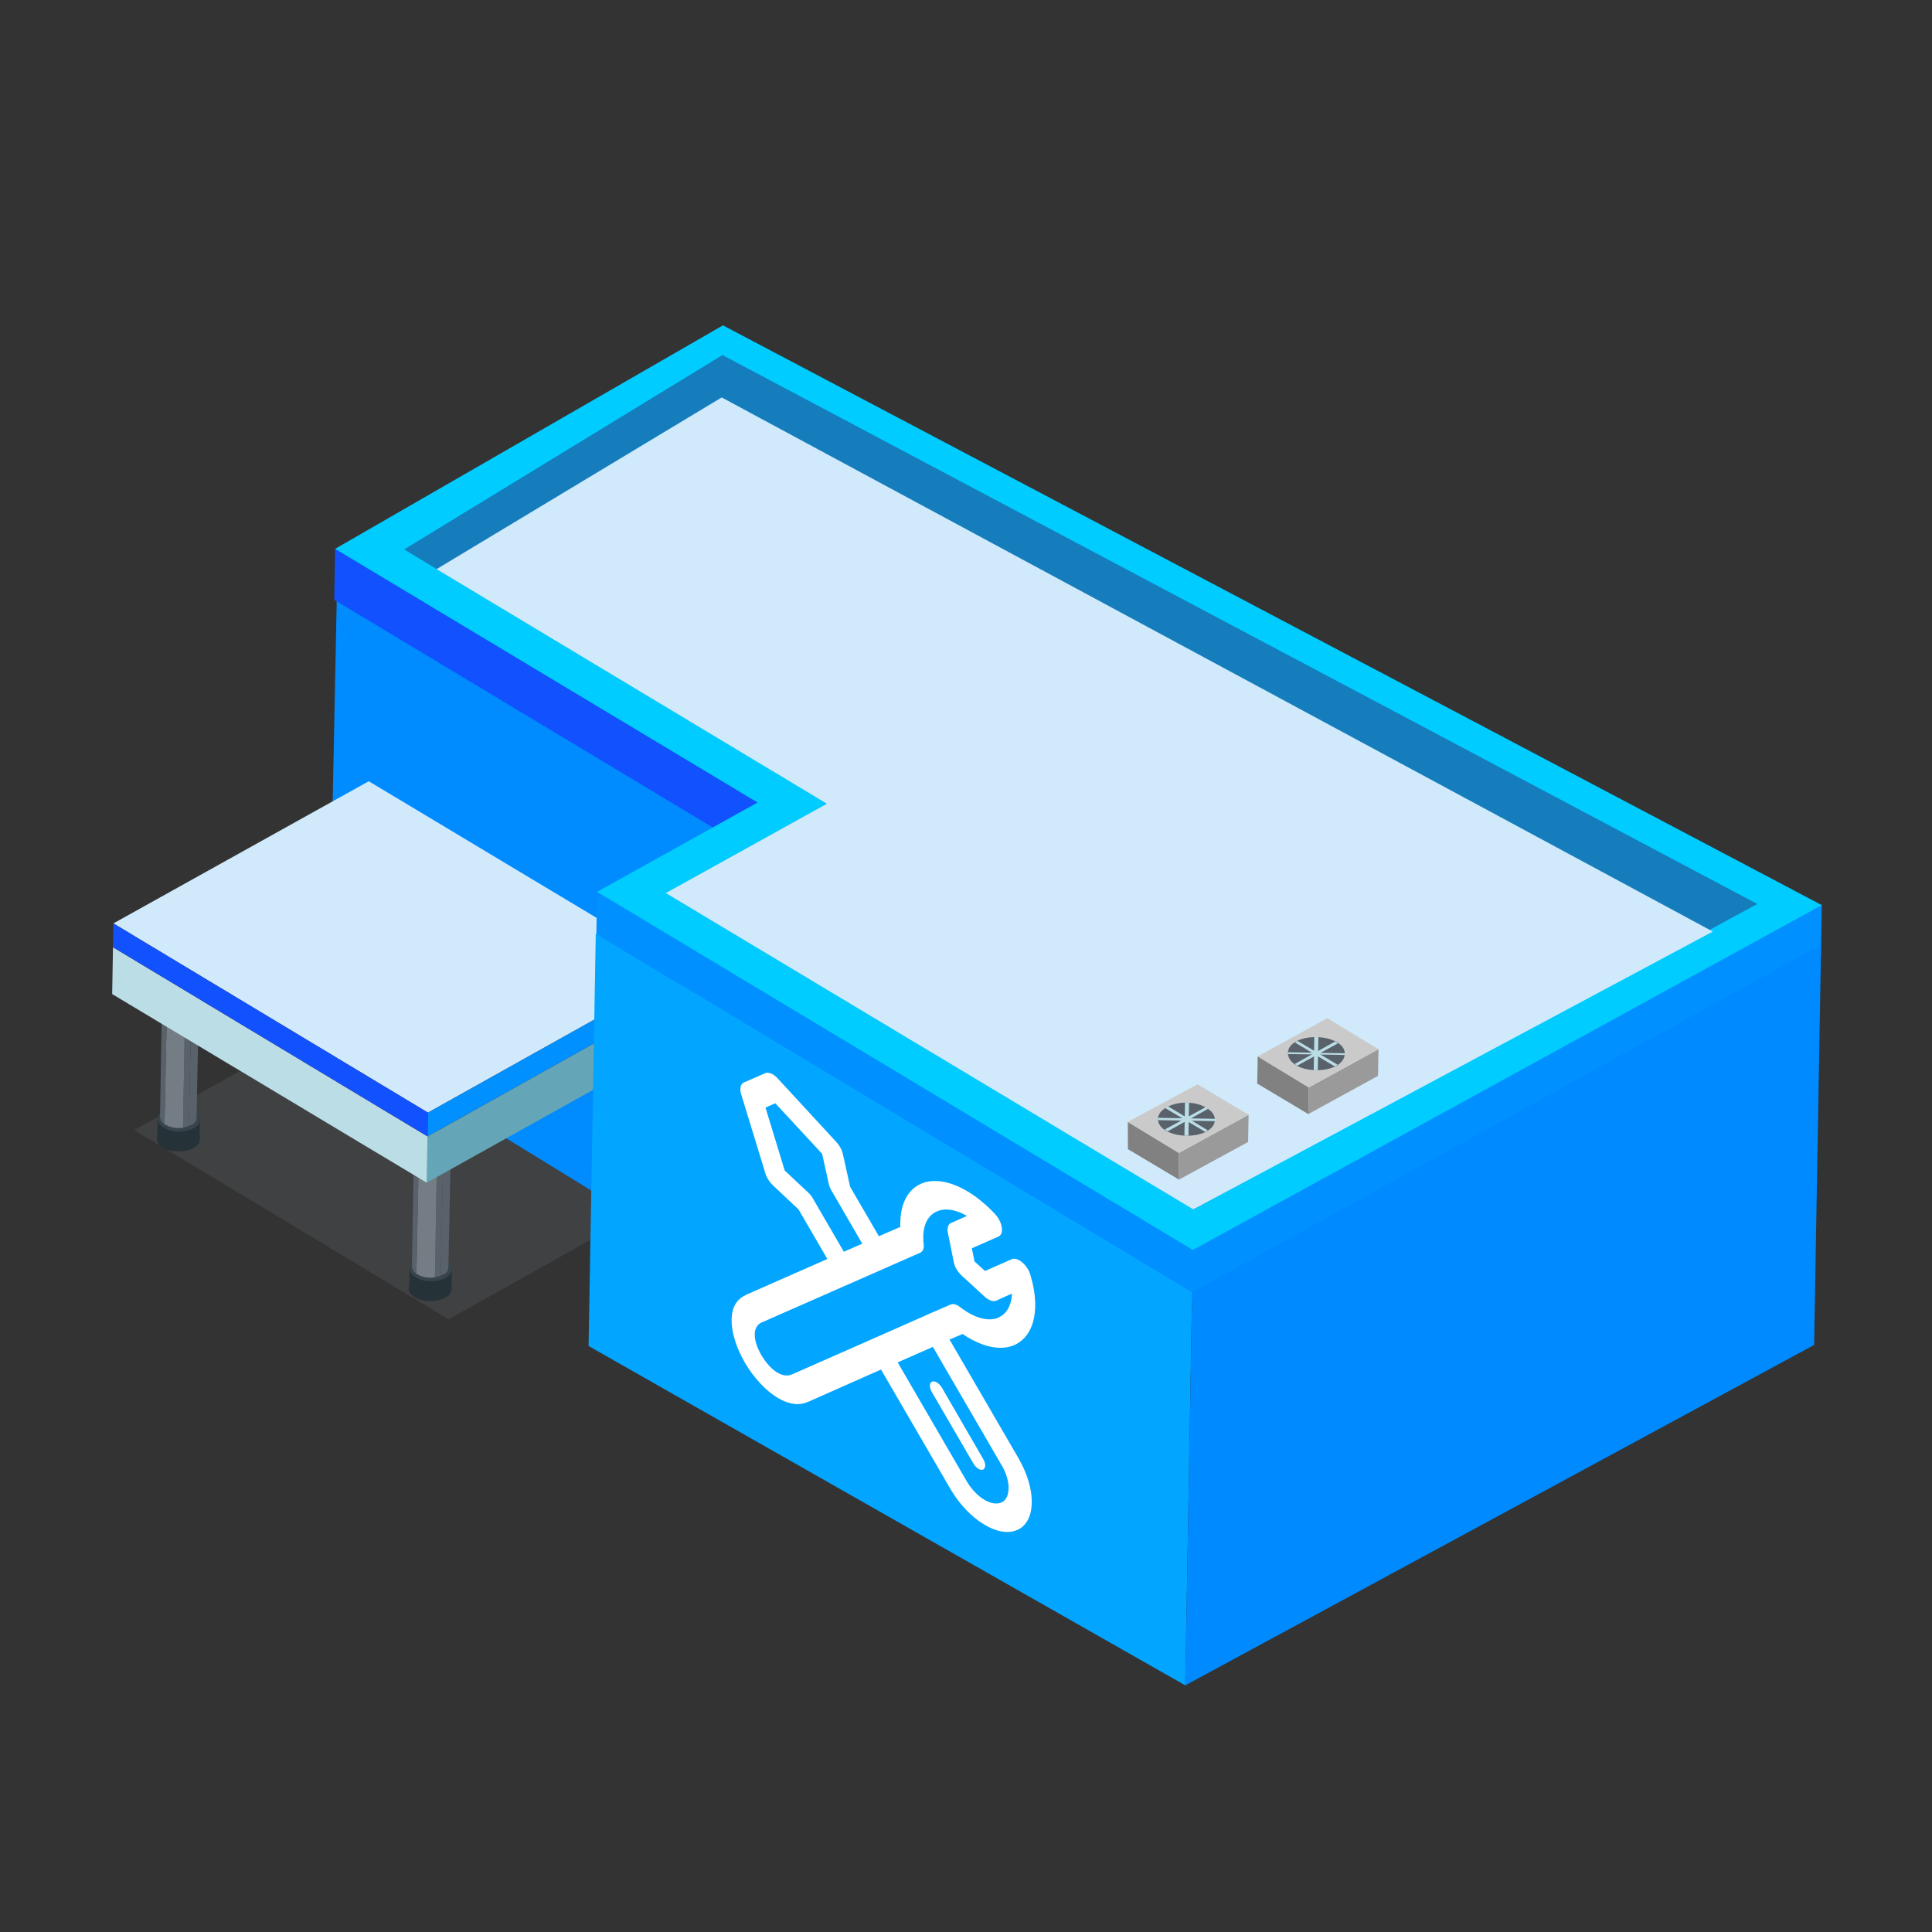 <?xml version="1.0" encoding="UTF-8"?>
<svg width="293px" height="293px" viewBox="0 0 293 293" version="1.1" xmlns="http://www.w3.org/2000/svg" xmlns:xlink="http://www.w3.org/1999/xlink">
    <rect x="0" y="0" width="293" height="293" fill="#333333" stroke="none"/>
    <title>后勤办公类</title>
    <g id="页面-1" stroke="none" stroke-width="1" fill="none" fill-rule="evenodd">
        <g id="画板" transform="translate(-948, -148)">
            <g id="后勤办公类" transform="translate(948, 148)">
                <rect id="矩形" fill="#D7D7D7" opacity="0" x="0" y="0" width="293" height="293"></rect>
                <g id="编组-4" transform="translate(146.5, 152.5) rotate(1) translate(-146.5, -152.5) translate(17, 50)" fill-rule="nonzero">
                    <g id="编组-7">
                        <polygon id="路径" fill-opacity="0.196" fill="#747D84" points="41.95 101.349 3.694 123.581 51.888 151.438 90.144 129.118"></polygon>
                        <polygon id="路径" fill="#008BFF" points="97.18 145.726 97.356 79.995 33.011 42.078 32.835 107.721"></polygon>
                        <polygon id="路径" fill="#1152FE" points="103.336 83.51 129.896 68.132 32.628 34.915 32.628 42.648"></polygon>
                        <polygon id="路径" fill="#682D14" points="129.896 68.132 103.336 83.51 103.16 149.153 129.72 133.775"></polygon>
                        <polygon id="路径" fill="#461C0A" points="103.336 83.51 97.356 79.995 97.18 145.726 103.16 149.153"></polygon>
                        <polygon id="路径" fill="#253237" points="45.82 146.956 52.24 146.956 52.24 144.232 45.82 144.232"></polygon>
                        <path d="M51.272,145.287 C49.689,144.408 48.165,144.408 46.699,145.287 C45.996,145.697 45.702,146.166 45.82,146.693 C45.702,147.279 45.996,147.777 46.699,148.187 C47.344,148.538 48.106,148.714 48.986,148.714 C49.924,148.714 50.686,148.538 51.272,148.187 C51.917,147.894 52.24,147.425 52.24,146.781 C52.357,146.253 52.035,145.755 51.272,145.287 Z" id="路径" fill="#253237"></path>
                        <path d="M52.24,144.232 L52.24,143.969 C52.24,143.676 52.064,143.383 51.712,143.09 L50.569,142.475 L49.689,142.299 C48.575,142.182 47.637,142.299 46.875,142.651 L46.699,142.826 L46.171,143.178 C45.937,143.529 45.82,143.764 45.82,143.881 C45.761,144.057 45.761,144.174 45.82,144.232 C45.82,144.642 46.084,145.023 46.611,145.375 L46.699,145.463 C47.52,145.814 48.429,145.99 49.425,145.99 C50.129,145.931 50.745,145.755 51.272,145.463 L51.448,145.375 C51.917,145.023 52.181,144.642 52.24,144.232 M49.689,143.266 L50.129,143.441 C50.422,143.617 50.569,143.764 50.569,143.881 L50.657,144.232 L50.569,144.32 C50.569,144.496 50.422,144.642 50.129,144.76 L50.041,144.847 L49.689,145.023 C48.986,145.14 48.399,145.082 47.93,144.847 L47.842,144.76 C47.549,144.642 47.403,144.467 47.403,144.232 C47.285,143.881 47.432,143.617 47.842,143.441 C48.429,143.148 49.044,143.09 49.689,143.266 Z" id="形状" fill="#253237"></path>
                        <path d="M51.272,142.563 C50.686,142.153 49.924,141.948 48.986,141.948 C48.106,141.948 47.344,142.123 46.699,142.475 C46.113,142.885 45.82,143.324 45.82,143.793 C45.82,144.32 46.113,144.76 46.699,145.111 C47.344,145.521 48.106,145.726 48.986,145.726 C49.865,145.726 50.627,145.55 51.272,145.199 C51.917,144.789 52.24,144.349 52.24,143.881 C52.24,143.354 51.917,142.914 51.272,142.563 Z" id="路径" fill="#37444B"></path>
                        <path d="M50.921,144.672 C51.448,144.437 51.712,144.057 51.712,143.529 L51.8,113.036 C51.791,113.51 51.498,113.89 50.921,114.179 L50.657,114.355 L50.569,144.847 L50.921,144.672 Z" id="路径" fill="#59626B"></path>
                        <polygon id="路径" fill="#59626B" points="50.569 144.847 50.657 114.355 49.689 114.618 49.689 145.111"></polygon>
                        <path d="M49.689,145.111 L49.689,114.618 C48.693,114.794 47.813,114.647 47.051,114.179 L46.963,114.179 L46.875,144.672 L46.963,144.672 C47.784,145.14 48.693,145.287 49.689,145.111 Z" id="路径" fill="#747D84"></path>
                        <polygon id="路径" fill="#59626B" points="46.347 113.652 46.171 113.036 46.171 143.529 46.347 144.144 46.875 144.672 46.963 114.179"></polygon>
                        <path d="M51.8,113.036 C51.8,112.626 51.507,112.246 50.921,111.894 C49.631,111.132 48.341,111.132 47.051,111.894 C46.465,112.246 46.171,112.626 46.171,113.036 C46.171,113.505 46.465,113.886 47.051,114.179 C48.341,114.94 49.631,114.94 50.921,114.179 C51.507,113.886 51.8,113.505 51.8,113.036 Z" id="路径" fill="#00394E"></path>
                        <polygon id="路径" fill="#253237" points="13.649 124.935 13.649 122.211 7.229 122.211 7.229 124.935"></polygon>
                        <path d="M13.649,124.759 C13.766,124.232 13.444,123.734 12.682,123.265 C11.099,122.386 9.574,122.386 8.109,123.265 C7.405,123.675 7.112,124.144 7.229,124.671 C7.112,125.257 7.405,125.755 8.109,126.165 C8.754,126.517 9.516,126.692 10.395,126.692 C11.333,126.692 12.095,126.517 12.682,126.165 C13.327,125.872 13.649,125.403 13.649,124.759 Z" id="路径" fill="#253237"></path>
                        <path d="M11.978,120.453 L11.099,120.277 C9.985,120.16 9.047,120.277 8.284,120.629 L8.109,120.805 L7.581,121.156 C7.346,121.508 7.229,121.742 7.229,121.859 C7.171,122.035 7.171,122.152 7.229,122.211 C7.229,122.621 7.493,123.002 8.021,123.353 L8.109,123.441 C8.929,123.792 9.838,123.968 10.835,123.968 C11.538,123.91 12.154,123.734 12.682,123.441 L12.858,123.353 C13.327,123.002 13.591,122.621 13.649,122.211 L13.649,121.947 C13.649,121.654 13.473,121.361 13.121,121.068 L11.978,120.453 M12.066,122.211 L11.978,122.299 C11.978,122.474 11.832,122.621 11.538,122.738 L11.451,122.826 L11.099,123.002 C10.395,123.119 9.809,123.06 9.34,122.826 L9.252,122.738 C8.959,122.621 8.812,122.445 8.812,122.211 C8.695,121.859 8.841,121.596 9.252,121.42 C9.838,121.127 10.454,121.068 11.099,121.244 L11.538,121.42 C11.832,121.596 11.978,121.742 11.978,121.859 L12.066,122.211 Z" id="形状" fill="#253237"></path>
                        <path d="M13.649,121.859 C13.649,121.332 13.327,120.892 12.682,120.541 C12.095,120.131 11.333,119.926 10.395,119.926 C9.516,119.926 8.754,120.102 8.109,120.453 C7.522,120.863 7.229,121.303 7.229,121.771 C7.229,122.299 7.522,122.738 8.109,123.089 C8.754,123.499 9.516,123.705 10.395,123.705 C11.275,123.705 12.037,123.529 12.682,123.177 C13.327,122.767 13.649,122.328 13.649,121.859 Z" id="路径" fill="#37444B"></path>
                        <path d="M13.121,121.508 L13.209,91.015 C13.2,91.488 12.907,91.869 12.33,92.157 L12.066,92.333 L11.978,122.826 L12.33,122.65 C12.858,122.416 13.121,122.035 13.121,121.508 Z" id="路径" fill="#59626B"></path>
                        <polygon id="路径" fill="#59626B" points="12.066 92.333 11.099 92.597 11.099 123.089 11.978 122.826"></polygon>
                        <path d="M11.099,92.597 C10.102,92.772 9.223,92.626 8.46,92.157 L8.372,92.157 L8.284,122.65 L8.372,122.65 C9.193,123.119 10.102,123.265 11.099,123.089 L11.099,92.597 Z" id="路径" fill="#747D84"></path>
                        <polygon id="路径" fill="#59626B" points="8.372 92.157 7.757 91.63 7.581 91.015 7.581 121.508 7.757 122.123 8.284 122.65"></polygon>
                        <path d="M8.46,89.872 C7.874,90.224 7.581,90.605 7.581,91.015 C7.581,91.483 7.874,91.864 8.46,92.157 C9.75,92.919 11.04,92.919 12.33,92.157 C12.916,91.864 13.209,91.483 13.209,91.015 C13.209,90.605 12.916,90.224 12.33,89.872 C11.04,89.111 9.75,89.111 8.46,89.872 Z" id="路径" fill="#00394E"></path>
                        <polygon id="路径" fill="#13171F" points="38.344 73.668 2.27373675e-13 95.901 2.27373675e-13 96.34 38.344 74.108"></polygon>
                        <polygon id="路径" fill="#64A6B7" points="86.451 108.555 86.539 101.437 48.194 123.757 48.194 130.787"></polygon>
                        <polygon id="路径" fill="#BADDE6" points="48.194 130.787 48.194 123.757 0 95.901 0 103.019"></polygon>
                        <polygon id="路径" fill="#743417" points="38.344 73.668 2.27373675e-13 95.901 48.194 123.757 86.539 101.437"></polygon>
                        <polygon id="路径" fill="#D0EAFC" points="38.344 70.065 1.13686838e-12 92.298 48.194 120.154 86.539 97.834"></polygon>
                        <polygon id="路径" fill="#0090FF" points="86.539 101.437 86.539 97.834 48.194 120.154 48.194 123.757"></polygon>
                        <polygon id="路径" fill="#1152FE" points="48.194 123.757 48.194 120.154 1.13686838e-12 92.298 1.13686838e-12 95.901"></polygon>
                        <polygon id="路径" fill="#0090FF" points="259 92.728 259 85.004 103.336 83.51 73.259 86.234 73.259 94.055 164.546 146.781"></polygon>
                        <polygon id="路径" fill="#00CCFF" points="164.546 138.96 259 85.004 90.848 -4.93684135e-13 32.628 34.915 97.356 72.262 73.259 86.234"></polygon>
                        <polygon id="路径" fill="#157DBB" points="164.546 132.808 249.221 85.004 90.848 4.506 43.093 34.827 107.909 72.262 83.724 86.234"></polygon>
                        <polygon id="路径" fill="#D0EAFC" points="164.502 132.808 242.548 89.301 90.848 10.934 48.062 37.727 107.865 72.262 83.68 86.234"></polygon>
                        <polygon id="路径" fill="#02A5FF" points="86.187 100.149 73.171 92.592 73.171 155.119 164.546 205 164.546 145.379 86.451 100.237"></polygon>
                        <polygon id="路径" fill="#008AFF" points="259 151.719 259 91.015 164.546 145.379 164.546 205"></polygon>
                        <polygon id="路径" fill="#818181" points="154.345 119.715 154.433 123.845 162.26 128.327 162.172 124.284"></polygon>
                        <polygon id="路径" fill="#9A9A9A" points="162.172 124.284 162.26 128.327 172.637 122.439 172.637 118.309"></polygon>
                        <polygon id="路径" fill="#CACACA" points="154.345 119.715 162.172 124.284 172.637 118.309 164.81 113.827"></polygon>
                        <path d="M163.227,116.639 C162.055,116.639 161.029,116.903 160.149,117.43 C159.328,117.899 158.918,118.485 158.918,119.188 C158.918,119.891 159.328,120.477 160.149,120.945 C161.029,121.414 162.055,121.648 163.227,121.648 C164.458,121.648 165.484,121.414 166.305,120.945 C167.126,120.477 167.537,119.891 167.537,119.188 C167.537,118.485 167.126,117.899 166.305,117.43 C165.484,116.903 164.458,116.639 163.227,116.639 Z" id="路径" fill="#59626B"></path>
                        <polygon id="路径" fill="#BADDE6" points="166.129 117.254 159.973 120.769 160.413 121.033 166.481 117.518"></polygon>
                        <polygon id="路径" fill="#BADDE6" points="160.413 117.254 159.973 117.518 166.129 121.033 166.481 120.769"></polygon>
                        <polygon id="路径" fill="#BADDE6" points="158.918 119.012 158.918 119.363 167.624 119.363 167.624 119.012"></polygon>
                        <polygon id="路径" fill="#BADDE6" points="162.963 116.639 162.963 121.648 163.579 121.648 163.579 116.639"></polygon>
                        <polygon id="路径" fill="#818181" points="173.869 109.434 173.869 113.564 181.696 118.045 181.696 114.003"></polygon>
                        <polygon id="路径" fill="#9A9A9A" points="181.696 114.003 181.696 118.045 192.161 112.07 192.161 108.028"></polygon>
                        <polygon id="路径" fill="#CACACA" points="173.869 109.434 181.696 114.003 192.161 108.028 184.334 103.458"></polygon>
                        <path d="M182.751,106.358 C181.52,106.358 180.494,106.592 179.673,107.061 C178.852,107.53 178.442,108.115 178.442,108.818 C178.442,109.521 178.852,110.137 179.673,110.664 C180.494,111.132 181.52,111.367 182.751,111.367 C183.924,111.367 184.95,111.132 185.829,110.664 C186.65,110.137 187.06,109.521 187.06,108.818 C187.06,108.115 186.65,107.53 185.829,107.061 C184.95,106.592 183.924,106.358 182.751,106.358 Z" id="路径" fill="#59626B"></path>
                        <polygon id="路径" fill="#BADDE6" points="185.565 106.973 179.497 110.488 179.849 110.752 186.005 107.237"></polygon>
                        <polygon id="路径" fill="#BADDE6" points="179.849 106.973 179.497 107.237 185.565 110.752 186.005 110.488"></polygon>
                        <polygon id="路径" fill="#BADDE6" points="178.442 108.731 178.442 108.994 187.06 108.994 187.06 108.731"></polygon>
                        <polygon id="路径" fill="#BADDE6" points="182.399 106.358 182.399 111.367 183.015 111.367 183.015 106.358"></polygon>
                    </g>
                    <path d="M133.321,171.235 C133.735,171.919 133.735,172.61 133.309,172.82 C132.908,172.992 132.255,172.603 131.828,171.91 L125.329,161.176 C124.928,160.499 124.928,159.809 125.354,159.612 C125.756,159.427 126.433,159.831 126.86,160.51 L133.321,171.235 Z M130.448,130.801 C131.126,131.205 131.816,131.67 132.494,132.245 C133.209,132.805 133.861,133.419 134.489,134.072 C135.367,134.994 135.794,136.35 135.404,137.073 C135.318,137.238 135.194,137.362 135.041,137.44 C133.698,138.059 132.356,138.666 131.025,139.292 L131.251,140.276 L131.452,141.259 L132.28,141.991 L133.083,142.696 C134.413,142.069 135.756,141.476 137.098,140.843 C137.776,140.517 138.905,141.19 139.607,142.339 C139.808,142.684 139.959,143.053 140.034,143.39 C140.275,144.14 140.456,144.879 140.574,145.595 L140.574,145.622 L140.586,145.63 C140.711,146.381 140.787,147.156 140.787,147.926 C140.787,150.911 139.62,152.962 137.751,153.839 C135.894,154.709 133.284,154.374 130.448,152.683 C130.247,152.564 130.047,152.431 129.846,152.311 L127.888,153.188 L138.654,170.991 L138.742,171.149 C140.055,173.365 140.789,175.721 140.787,177.716 C140.787,179.68 140.084,181.238 138.654,181.885 L138.628,181.897 C137.198,182.531 135.366,182.181 133.509,181.074 C131.652,179.967 129.758,178.095 128.365,175.751 L117.574,157.919 L106.572,163.024 C104.275,164.084 101.503,162.643 99.232,160.254 C98.353,159.346 97.563,158.291 96.91,157.212 L96.898,157.204 C96.246,156.112 95.706,154.968 95.342,153.835 C94.364,150.85 94.564,148.024 96.873,146.985 L96.873,146.958 L109.144,141.296 L104.652,133.867 L100.662,130.228 C100.156,129.774 99.741,129.142 99.533,128.506 L95.706,116.737 C95.355,115.838 95.468,115.003 96.02,114.748 L97.626,114.02 L99.207,113.291 C99.696,113.065 100.462,113.322 101.139,114.045 L110.223,123.56 C110.712,124.068 111.082,124.728 111.227,125.353 L112.406,130.276 L116.898,137.705 L120.123,136.243 C120.11,135.997 120.097,135.763 120.097,135.591 L120.11,135.599 C120.11,132.56 121.265,130.501 123.134,129.652 L123.134,129.638 C125.003,128.789 127.601,129.103 130.448,130.801 Z M120.085,156.789 L130.849,174.592 C131.565,175.788 132.556,176.776 133.509,177.345 C134.463,177.913 135.429,178.091 136.145,177.761 L136.169,177.763 C136.897,177.454 137.236,176.608 137.236,175.599 C137.236,174.617 136.897,173.42 136.219,172.273 L136.145,172.149 L125.379,154.345 L120.085,156.789 Z M111.628,140.149 L114.401,138.883 L109.595,130.922 C109.356,130.525 109.191,130.104 109.119,129.71 L108.077,125.36 L100.85,117.827 L100.11,118.155 L99.37,118.51 L102.444,127.986 L106.083,131.283 C106.384,131.556 106.635,131.864 106.836,132.223 L111.628,140.149 Z M130.198,134.394 C128.475,133.434 126.842,133.219 125.63,133.794 C124.341,134.37 123.617,135.775 123.623,137.693 L123.648,137.708 L123.648,138.226 L123.698,138.693 C123.823,139.352 123.648,139.884 123.221,140.094 L99.37,151.088 L99.358,151.08 C98.254,151.63 98.128,152.922 98.58,154.319 C98.768,154.868 99.057,155.479 99.395,156.052 C99.759,156.641 100.161,157.172 100.6,157.633 C101.666,158.759 102.946,159.39 104.075,158.895 L116.296,153.256 L116.346,153.233 L124.125,149.63 L124.175,149.594 L127.914,147.895 L127.927,147.902 C128.291,147.694 128.855,147.819 129.42,148.248 C129.596,148.379 129.758,148.503 129.947,148.616 C130.072,148.703 130.248,148.822 130.449,148.942 C132.331,150.064 134.037,150.271 135.267,149.731 L135.267,149.704 C136.434,149.179 137.174,147.908 137.237,146.048 C136.472,146.414 135.706,146.754 134.941,147.134 C134.502,147.389 133.837,147.205 133.159,146.642 L131.378,145.063 L129.571,143.468 C128.968,142.936 128.479,142.18 128.316,141.393 L127.839,139.198 L127.35,136.995 C127.212,136.329 127.337,135.687 127.814,135.507 C128.604,135.129 129.394,134.764 130.198,134.394 Z" id="形状" fill="#FFFFFF"></path>
                </g>
            </g>
        </g>
    </g>
</svg>